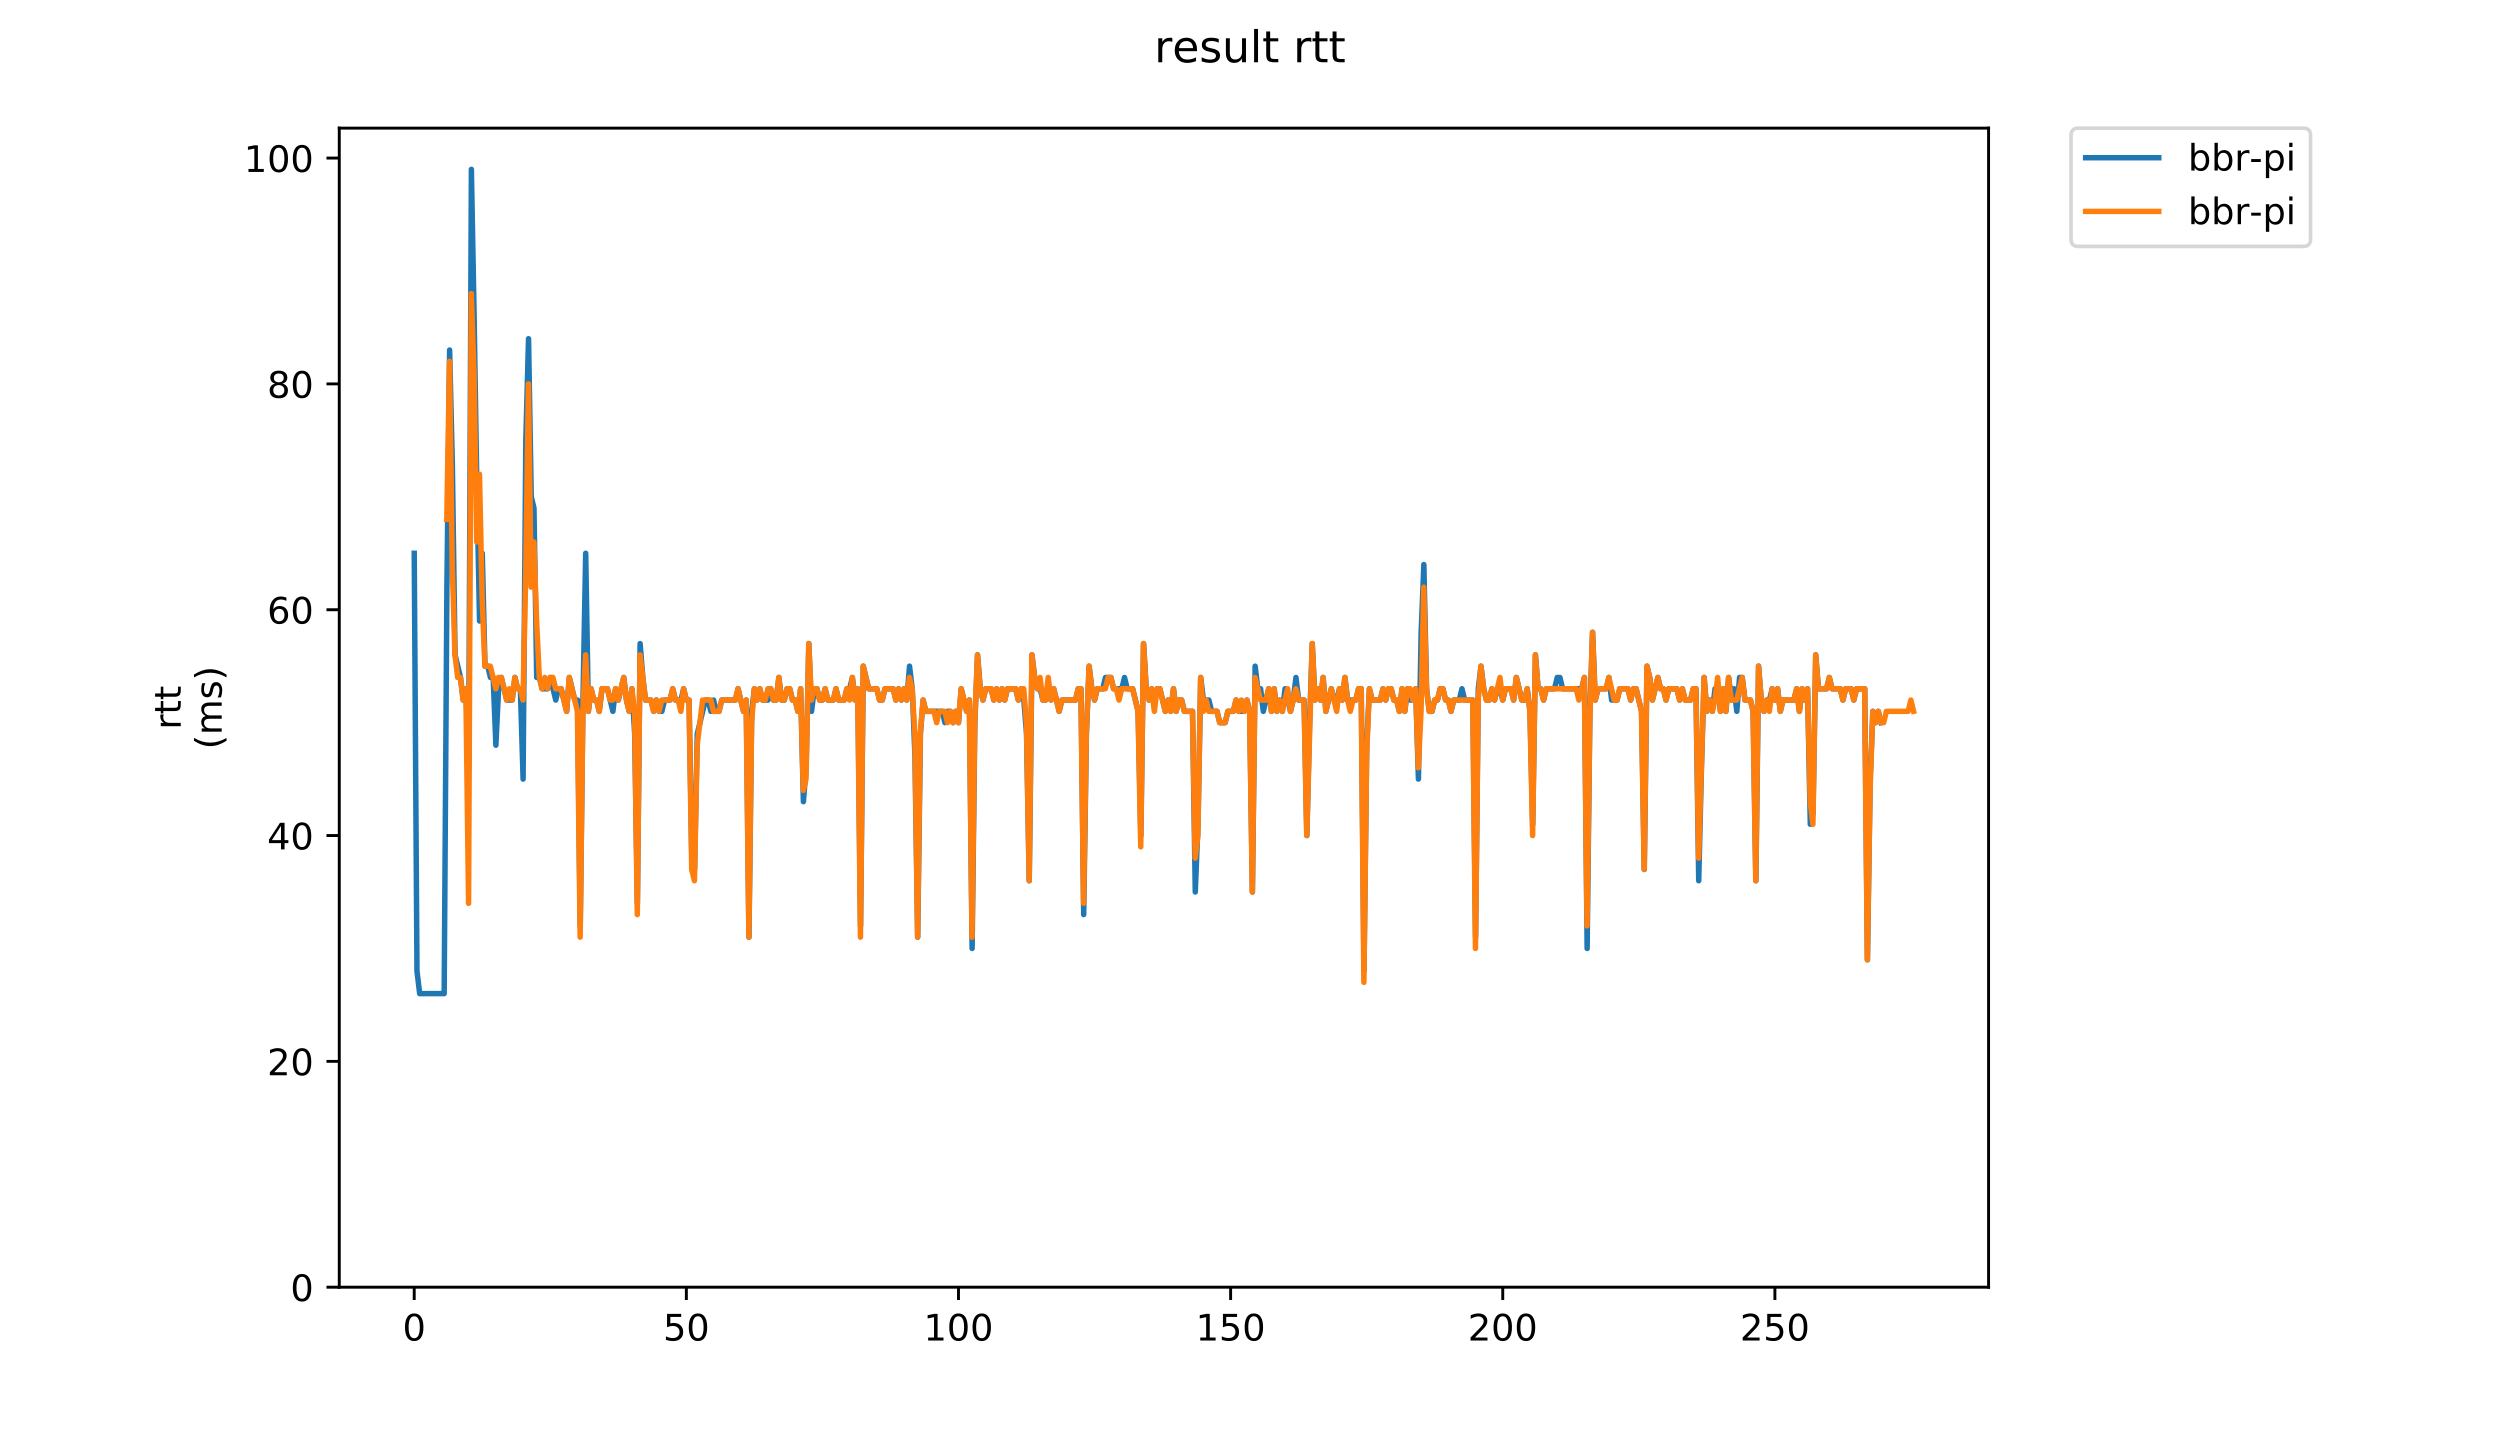 <?xml version="1.0" encoding="utf-8" standalone="no"?>
<!DOCTYPE svg PUBLIC "-//W3C//DTD SVG 1.1//EN"
  "http://www.w3.org/Graphics/SVG/1.1/DTD/svg11.dtd">
<!-- Created with matplotlib (https://matplotlib.org/) -->
<svg height="396pt" version="1.1" viewBox="0 0 684 396" width="684pt" xmlns="http://www.w3.org/2000/svg" xmlns:xlink="http://www.w3.org/1999/xlink">
 <defs>
  <style type="text/css">
*{stroke-linecap:butt;stroke-linejoin:round;}
  </style>
 </defs>
 <g id="figure_1">
  <g id="patch_1">
   <path d="M 0 396 
L 684 396 
L 684 0 
L 0 0 
z
" style="fill:#ffffff;"/>
  </g>
  <g id="axes_1">
   <g id="patch_2">
    <path d="M 92.824 352.174 
L 544.074 352.174 
L 544.074 35.062 
L 92.824 35.062 
z
" style="fill:#ffffff;"/>
   </g>
   <g id="matplotlib.axis_1">
    <g id="xtick_1">
     <g id="line2d_1">
      <defs>
       <path d="M 0 0 
L 0 3.5 
" id="m0d766b7ff9" style="stroke:#000000;stroke-width:0.8;"/>
      </defs>
      <g>
       <use style="stroke:#000000;stroke-width:0.8;" x="113.329" xlink:href="#m0d766b7ff9" y="352.174"/>
      </g>
     </g>
     <g id="text_1">
      <!-- 0 -->
      <defs>
       <path d="M 31.781 66.406 
Q 24.172 66.406 20.328 58.906 
Q 16.5 51.422 16.5 36.375 
Q 16.5 21.391 20.328 13.891 
Q 24.172 6.391 31.781 6.391 
Q 39.453 6.391 43.281 13.891 
Q 47.125 21.391 47.125 36.375 
Q 47.125 51.422 43.281 58.906 
Q 39.453 66.406 31.781 66.406 
z
M 31.781 74.219 
Q 44.047 74.219 50.516 64.516 
Q 56.984 54.828 56.984 36.375 
Q 56.984 17.969 50.516 8.266 
Q 44.047 -1.422 31.781 -1.422 
Q 19.531 -1.422 13.062 8.266 
Q 6.594 17.969 6.594 36.375 
Q 6.594 54.828 13.062 64.516 
Q 19.531 74.219 31.781 74.219 
z
" id="DejaVuSans-48"/>
      </defs>
      <g transform="translate(110.148 366.773)scale(0.1 -0.1)">
       <use xlink:href="#DejaVuSans-48"/>
      </g>
     </g>
    </g>
    <g id="xtick_2">
     <g id="line2d_2">
      <g>
       <use style="stroke:#000000;stroke-width:0.8;" x="187.786" xlink:href="#m0d766b7ff9" y="352.174"/>
      </g>
     </g>
     <g id="text_2">
      <!-- 50 -->
      <defs>
       <path d="M 10.797 72.906 
L 49.516 72.906 
L 49.516 64.594 
L 19.828 64.594 
L 19.828 46.734 
Q 21.969 47.469 24.109 47.828 
Q 26.266 48.188 28.422 48.188 
Q 40.625 48.188 47.75 41.5 
Q 54.891 34.812 54.891 23.391 
Q 54.891 11.625 47.562 5.094 
Q 40.234 -1.422 26.906 -1.422 
Q 22.312 -1.422 17.547 -0.641 
Q 12.797 0.141 7.719 1.703 
L 7.719 11.625 
Q 12.109 9.234 16.797 8.062 
Q 21.484 6.891 26.703 6.891 
Q 35.156 6.891 40.078 11.328 
Q 45.016 15.766 45.016 23.391 
Q 45.016 31 40.078 35.438 
Q 35.156 39.891 26.703 39.891 
Q 22.75 39.891 18.812 39.016 
Q 14.891 38.141 10.797 36.281 
z
" id="DejaVuSans-53"/>
      </defs>
      <g transform="translate(181.423 366.773)scale(0.1 -0.1)">
       <use xlink:href="#DejaVuSans-53"/>
       <use x="63.623" xlink:href="#DejaVuSans-48"/>
      </g>
     </g>
    </g>
    <g id="xtick_3">
     <g id="line2d_3">
      <g>
       <use style="stroke:#000000;stroke-width:0.8;" x="262.242" xlink:href="#m0d766b7ff9" y="352.174"/>
      </g>
     </g>
     <g id="text_3">
      <!-- 100 -->
      <defs>
       <path d="M 12.406 8.297 
L 28.516 8.297 
L 28.516 63.922 
L 10.984 60.406 
L 10.984 69.391 
L 28.422 72.906 
L 38.281 72.906 
L 38.281 8.297 
L 54.391 8.297 
L 54.391 0 
L 12.406 0 
z
" id="DejaVuSans-49"/>
      </defs>
      <g transform="translate(252.698 366.773)scale(0.1 -0.1)">
       <use xlink:href="#DejaVuSans-49"/>
       <use x="63.623" xlink:href="#DejaVuSans-48"/>
       <use x="127.246" xlink:href="#DejaVuSans-48"/>
      </g>
     </g>
    </g>
    <g id="xtick_4">
     <g id="line2d_4">
      <g>
       <use style="stroke:#000000;stroke-width:0.8;" x="336.698" xlink:href="#m0d766b7ff9" y="352.174"/>
      </g>
     </g>
     <g id="text_4">
      <!-- 150 -->
      <g transform="translate(327.154 366.773)scale(0.1 -0.1)">
       <use xlink:href="#DejaVuSans-49"/>
       <use x="63.623" xlink:href="#DejaVuSans-53"/>
       <use x="127.246" xlink:href="#DejaVuSans-48"/>
      </g>
     </g>
    </g>
    <g id="xtick_5">
     <g id="line2d_5">
      <g>
       <use style="stroke:#000000;stroke-width:0.8;" x="411.154" xlink:href="#m0d766b7ff9" y="352.174"/>
      </g>
     </g>
     <g id="text_5">
      <!-- 200 -->
      <defs>
       <path d="M 19.188 8.297 
L 53.609 8.297 
L 53.609 0 
L 7.328 0 
L 7.328 8.297 
Q 12.938 14.109 22.625 23.891 
Q 32.328 33.688 34.812 36.531 
Q 39.547 41.844 41.422 45.531 
Q 43.312 49.219 43.312 52.781 
Q 43.312 58.594 39.234 62.25 
Q 35.156 65.922 28.609 65.922 
Q 23.969 65.922 18.812 64.312 
Q 13.672 62.703 7.812 59.422 
L 7.812 69.391 
Q 13.766 71.781 18.938 73 
Q 24.125 74.219 28.422 74.219 
Q 39.75 74.219 46.484 68.547 
Q 53.219 62.891 53.219 53.422 
Q 53.219 48.922 51.531 44.891 
Q 49.859 40.875 45.406 35.406 
Q 44.188 33.984 37.641 27.219 
Q 31.109 20.453 19.188 8.297 
z
" id="DejaVuSans-50"/>
      </defs>
      <g transform="translate(401.611 366.773)scale(0.1 -0.1)">
       <use xlink:href="#DejaVuSans-50"/>
       <use x="63.623" xlink:href="#DejaVuSans-48"/>
       <use x="127.246" xlink:href="#DejaVuSans-48"/>
      </g>
     </g>
    </g>
    <g id="xtick_6">
     <g id="line2d_6">
      <g>
       <use style="stroke:#000000;stroke-width:0.8;" x="485.611" xlink:href="#m0d766b7ff9" y="352.174"/>
      </g>
     </g>
     <g id="text_6">
      <!-- 250 -->
      <g transform="translate(476.067 366.773)scale(0.1 -0.1)">
       <use xlink:href="#DejaVuSans-50"/>
       <use x="63.623" xlink:href="#DejaVuSans-53"/>
       <use x="127.246" xlink:href="#DejaVuSans-48"/>
      </g>
     </g>
    </g>
   </g>
   <g id="matplotlib.axis_2">
    <g id="ytick_1">
     <g id="line2d_7">
      <defs>
       <path d="M 0 0 
L -3.5 0 
" id="m1edd2316eb" style="stroke:#000000;stroke-width:0.8;"/>
      </defs>
      <g>
       <use style="stroke:#000000;stroke-width:0.8;" x="92.824" xlink:href="#m1edd2316eb" y="352.174"/>
      </g>
     </g>
     <g id="text_7">
      <!-- 0 -->
      <g transform="translate(79.461 355.973)scale(0.1 -0.1)">
       <use xlink:href="#DejaVuSans-48"/>
      </g>
     </g>
    </g>
    <g id="ytick_2">
     <g id="line2d_8">
      <g>
       <use style="stroke:#000000;stroke-width:0.8;" x="92.824" xlink:href="#m1edd2316eb" y="290.389"/>
      </g>
     </g>
     <g id="text_8">
      <!-- 20 -->
      <g transform="translate(73.099 294.188)scale(0.1 -0.1)">
       <use xlink:href="#DejaVuSans-50"/>
       <use x="63.623" xlink:href="#DejaVuSans-48"/>
      </g>
     </g>
    </g>
    <g id="ytick_3">
     <g id="line2d_9">
      <g>
       <use style="stroke:#000000;stroke-width:0.8;" x="92.824" xlink:href="#m1edd2316eb" y="228.604"/>
      </g>
     </g>
     <g id="text_9">
      <!-- 40 -->
      <defs>
       <path d="M 37.797 64.312 
L 12.891 25.391 
L 37.797 25.391 
z
M 35.203 72.906 
L 47.609 72.906 
L 47.609 25.391 
L 58.016 25.391 
L 58.016 17.188 
L 47.609 17.188 
L 47.609 0 
L 37.797 0 
L 37.797 17.188 
L 4.891 17.188 
L 4.891 26.703 
z
" id="DejaVuSans-52"/>
      </defs>
      <g transform="translate(73.099 232.403)scale(0.1 -0.1)">
       <use xlink:href="#DejaVuSans-52"/>
       <use x="63.623" xlink:href="#DejaVuSans-48"/>
      </g>
     </g>
    </g>
    <g id="ytick_4">
     <g id="line2d_10">
      <g>
       <use style="stroke:#000000;stroke-width:0.8;" x="92.824" xlink:href="#m1edd2316eb" y="166.819"/>
      </g>
     </g>
     <g id="text_10">
      <!-- 60 -->
      <defs>
       <path d="M 33.016 40.375 
Q 26.375 40.375 22.484 35.828 
Q 18.609 31.297 18.609 23.391 
Q 18.609 15.531 22.484 10.953 
Q 26.375 6.391 33.016 6.391 
Q 39.656 6.391 43.531 10.953 
Q 47.406 15.531 47.406 23.391 
Q 47.406 31.297 43.531 35.828 
Q 39.656 40.375 33.016 40.375 
z
M 52.594 71.297 
L 52.594 62.312 
Q 48.875 64.062 45.094 64.984 
Q 41.312 65.922 37.594 65.922 
Q 27.828 65.922 22.672 59.328 
Q 17.531 52.734 16.797 39.406 
Q 19.672 43.656 24.016 45.922 
Q 28.375 48.188 33.594 48.188 
Q 44.578 48.188 50.953 41.516 
Q 57.328 34.859 57.328 23.391 
Q 57.328 12.156 50.688 5.359 
Q 44.047 -1.422 33.016 -1.422 
Q 20.359 -1.422 13.672 8.266 
Q 6.984 17.969 6.984 36.375 
Q 6.984 53.656 15.188 63.938 
Q 23.391 74.219 37.203 74.219 
Q 40.922 74.219 44.703 73.484 
Q 48.484 72.75 52.594 71.297 
z
" id="DejaVuSans-54"/>
      </defs>
      <g transform="translate(73.099 170.618)scale(0.1 -0.1)">
       <use xlink:href="#DejaVuSans-54"/>
       <use x="63.623" xlink:href="#DejaVuSans-48"/>
      </g>
     </g>
    </g>
    <g id="ytick_5">
     <g id="line2d_11">
      <g>
       <use style="stroke:#000000;stroke-width:0.8;" x="92.824" xlink:href="#m1edd2316eb" y="105.034"/>
      </g>
     </g>
     <g id="text_11">
      <!-- 80 -->
      <defs>
       <path d="M 31.781 34.625 
Q 24.75 34.625 20.719 30.859 
Q 16.703 27.094 16.703 20.516 
Q 16.703 13.922 20.719 10.156 
Q 24.75 6.391 31.781 6.391 
Q 38.812 6.391 42.859 10.172 
Q 46.922 13.969 46.922 20.516 
Q 46.922 27.094 42.891 30.859 
Q 38.875 34.625 31.781 34.625 
z
M 21.922 38.812 
Q 15.578 40.375 12.031 44.719 
Q 8.5 49.078 8.5 55.328 
Q 8.5 64.062 14.719 69.141 
Q 20.953 74.219 31.781 74.219 
Q 42.672 74.219 48.875 69.141 
Q 55.078 64.062 55.078 55.328 
Q 55.078 49.078 51.531 44.719 
Q 48 40.375 41.703 38.812 
Q 48.828 37.156 52.797 32.312 
Q 56.781 27.484 56.781 20.516 
Q 56.781 9.906 50.312 4.234 
Q 43.844 -1.422 31.781 -1.422 
Q 19.734 -1.422 13.25 4.234 
Q 6.781 9.906 6.781 20.516 
Q 6.781 27.484 10.781 32.312 
Q 14.797 37.156 21.922 38.812 
z
M 18.312 54.391 
Q 18.312 48.734 21.844 45.562 
Q 25.391 42.391 31.781 42.391 
Q 38.141 42.391 41.719 45.562 
Q 45.312 48.734 45.312 54.391 
Q 45.312 60.062 41.719 63.234 
Q 38.141 66.406 31.781 66.406 
Q 25.391 66.406 21.844 63.234 
Q 18.312 60.062 18.312 54.391 
z
" id="DejaVuSans-56"/>
      </defs>
      <g transform="translate(73.099 108.833)scale(0.1 -0.1)">
       <use xlink:href="#DejaVuSans-56"/>
       <use x="63.623" xlink:href="#DejaVuSans-48"/>
      </g>
     </g>
    </g>
    <g id="ytick_6">
     <g id="line2d_12">
      <g>
       <use style="stroke:#000000;stroke-width:0.8;" x="92.824" xlink:href="#m1edd2316eb" y="43.249"/>
      </g>
     </g>
     <g id="text_12">
      <!-- 100 -->
      <g transform="translate(66.736 47.048)scale(0.1 -0.1)">
       <use xlink:href="#DejaVuSans-49"/>
       <use x="63.623" xlink:href="#DejaVuSans-48"/>
       <use x="127.246" xlink:href="#DejaVuSans-48"/>
      </g>
     </g>
    </g>
    <g id="text_13">
     <!-- rtt -->
     <defs>
      <path d="M 41.109 46.297 
Q 39.594 47.172 37.812 47.578 
Q 36.031 48 33.891 48 
Q 26.266 48 22.188 43.047 
Q 18.109 38.094 18.109 28.812 
L 18.109 0 
L 9.078 0 
L 9.078 54.688 
L 18.109 54.688 
L 18.109 46.188 
Q 20.953 51.172 25.484 53.578 
Q 30.031 56 36.531 56 
Q 37.453 56 38.578 55.875 
Q 39.703 55.766 41.062 55.516 
z
" id="DejaVuSans-114"/>
      <path d="M 18.312 70.219 
L 18.312 54.688 
L 36.812 54.688 
L 36.812 47.703 
L 18.312 47.703 
L 18.312 18.016 
Q 18.312 11.328 20.141 9.422 
Q 21.969 7.516 27.594 7.516 
L 36.812 7.516 
L 36.812 0 
L 27.594 0 
Q 17.188 0 13.234 3.875 
Q 9.281 7.766 9.281 18.016 
L 9.281 47.703 
L 2.688 47.703 
L 2.688 54.688 
L 9.281 54.688 
L 9.281 70.219 
z
" id="DejaVuSans-116"/>
     </defs>
     <g transform="translate(49.459 199.594)rotate(-90)scale(0.1 -0.1)">
      <use xlink:href="#DejaVuSans-114"/>
      <use x="41.113" xlink:href="#DejaVuSans-116"/>
      <use x="80.322" xlink:href="#DejaVuSans-116"/>
     </g>
     <!-- (ms) -->
     <defs>
      <path d="M 31 75.875 
Q 24.469 64.656 21.281 53.656 
Q 18.109 42.672 18.109 31.391 
Q 18.109 20.125 21.312 9.062 
Q 24.516 -2 31 -13.188 
L 23.188 -13.188 
Q 15.875 -1.703 12.234 9.375 
Q 8.594 20.453 8.594 31.391 
Q 8.594 42.281 12.203 53.312 
Q 15.828 64.359 23.188 75.875 
z
" id="DejaVuSans-40"/>
      <path d="M 52 44.188 
Q 55.375 50.25 60.062 53.125 
Q 64.75 56 71.094 56 
Q 79.641 56 84.281 50.016 
Q 88.922 44.047 88.922 33.016 
L 88.922 0 
L 79.891 0 
L 79.891 32.719 
Q 79.891 40.578 77.094 44.375 
Q 74.312 48.188 68.609 48.188 
Q 61.625 48.188 57.562 43.547 
Q 53.516 38.922 53.516 30.906 
L 53.516 0 
L 44.484 0 
L 44.484 32.719 
Q 44.484 40.625 41.703 44.406 
Q 38.922 48.188 33.109 48.188 
Q 26.219 48.188 22.156 43.531 
Q 18.109 38.875 18.109 30.906 
L 18.109 0 
L 9.078 0 
L 9.078 54.688 
L 18.109 54.688 
L 18.109 46.188 
Q 21.188 51.219 25.484 53.609 
Q 29.781 56 35.688 56 
Q 41.656 56 45.828 52.969 
Q 50 49.953 52 44.188 
z
" id="DejaVuSans-109"/>
      <path d="M 44.281 53.078 
L 44.281 44.578 
Q 40.484 46.531 36.375 47.5 
Q 32.281 48.484 27.875 48.484 
Q 21.188 48.484 17.844 46.438 
Q 14.5 44.391 14.5 40.281 
Q 14.5 37.156 16.891 35.375 
Q 19.281 33.594 26.516 31.984 
L 29.594 31.297 
Q 39.156 29.25 43.188 25.516 
Q 47.219 21.781 47.219 15.094 
Q 47.219 7.469 41.188 3.016 
Q 35.156 -1.422 24.609 -1.422 
Q 20.219 -1.422 15.453 -0.562 
Q 10.688 0.297 5.422 2 
L 5.422 11.281 
Q 10.406 8.688 15.234 7.391 
Q 20.062 6.109 24.812 6.109 
Q 31.156 6.109 34.562 8.281 
Q 37.984 10.453 37.984 14.406 
Q 37.984 18.062 35.516 20.016 
Q 33.062 21.969 24.703 23.781 
L 21.578 24.516 
Q 13.234 26.266 9.516 29.906 
Q 5.812 33.547 5.812 39.891 
Q 5.812 47.609 11.281 51.797 
Q 16.75 56 26.812 56 
Q 31.781 56 36.172 55.266 
Q 40.578 54.547 44.281 53.078 
z
" id="DejaVuSans-115"/>
      <path d="M 8.016 75.875 
L 15.828 75.875 
Q 23.141 64.359 26.781 53.312 
Q 30.422 42.281 30.422 31.391 
Q 30.422 20.453 26.781 9.375 
Q 23.141 -1.703 15.828 -13.188 
L 8.016 -13.188 
Q 14.5 -2 17.703 9.062 
Q 20.906 20.125 20.906 31.391 
Q 20.906 42.672 17.703 53.656 
Q 14.5 64.656 8.016 75.875 
z
" id="DejaVuSans-41"/>
     </defs>
     <g transform="translate(60.657 204.995)rotate(-90)scale(0.1 -0.1)">
      <use xlink:href="#DejaVuSans-40"/>
      <use x="39.014" xlink:href="#DejaVuSans-109"/>
      <use x="136.426" xlink:href="#DejaVuSans-115"/>
      <use x="188.525" xlink:href="#DejaVuSans-41"/>
     </g>
    </g>
   </g>
   <g id="line2d_13">
    <path clip-path="url(#pf95842a554)" d="M 113.335 151.373 
L 114.08 265.675 
L 114.824 271.854 
L 121.525 271.854 
L 122.27 160.641 
L 123.015 95.766 
L 123.759 126.659 
L 124.504 179.176 
L 125.993 185.355 
L 126.737 191.533 
L 127.482 188.444 
L 128.227 210.069 
L 128.971 46.338 
L 129.716 86.499 
L 130.46 132.837 
L 131.205 169.908 
L 131.949 151.373 
L 132.694 182.265 
L 133.438 182.265 
L 134.183 185.355 
L 134.928 185.355 
L 135.672 203.89 
L 136.417 188.444 
L 137.161 185.355 
L 138.65 191.533 
L 140.14 191.533 
L 140.884 185.355 
L 141.629 188.444 
L 142.373 188.444 
L 143.118 213.158 
L 143.862 120.48 
L 144.607 92.677 
L 145.351 135.927 
L 146.096 139.016 
L 146.841 185.355 
L 147.585 185.355 
L 148.33 188.444 
L 149.819 188.444 
L 150.563 185.355 
L 152.053 191.533 
L 152.797 188.444 
L 153.542 188.444 
L 155.031 194.622 
L 155.775 185.355 
L 157.264 191.533 
L 158.009 191.533 
L 158.754 253.318 
L 159.498 191.533 
L 160.243 151.373 
L 160.987 194.622 
L 161.732 188.444 
L 162.476 191.533 
L 163.221 191.533 
L 163.966 194.622 
L 164.71 188.444 
L 166.199 188.444 
L 167.688 194.622 
L 168.433 188.444 
L 169.177 191.533 
L 170.667 185.355 
L 171.411 191.533 
L 172.156 194.622 
L 172.9 188.444 
L 173.645 200.801 
L 174.389 247.14 
L 175.134 176.087 
L 175.879 185.355 
L 176.623 191.533 
L 178.112 191.533 
L 178.857 194.622 
L 179.601 191.533 
L 180.346 194.622 
L 181.09 194.622 
L 181.835 191.533 
L 183.324 191.533 
L 184.069 188.444 
L 184.813 191.533 
L 186.302 191.533 
L 187.047 188.444 
L 187.792 191.533 
L 188.536 191.533 
L 189.281 234.783 
L 190.025 237.872 
L 190.77 200.801 
L 193.003 191.533 
L 193.748 191.533 
L 194.493 194.622 
L 195.237 191.533 
L 195.982 194.622 
L 196.726 194.622 
L 197.471 191.533 
L 201.194 191.533 
L 201.938 188.444 
L 203.427 194.622 
L 204.172 191.533 
L 204.916 256.407 
L 205.661 194.622 
L 206.406 188.444 
L 207.15 191.533 
L 207.895 188.444 
L 208.639 191.533 
L 210.128 191.533 
L 210.873 188.444 
L 211.618 191.533 
L 212.362 191.533 
L 213.107 185.355 
L 213.851 191.533 
L 214.596 191.533 
L 215.34 188.444 
L 216.085 188.444 
L 216.829 191.533 
L 217.574 191.533 
L 218.319 194.622 
L 219.063 188.444 
L 219.808 219.336 
L 220.552 210.069 
L 221.297 176.087 
L 222.041 194.622 
L 222.786 188.444 
L 223.531 188.444 
L 224.275 191.533 
L 225.02 191.533 
L 225.764 188.444 
L 226.509 191.533 
L 227.998 191.533 
L 228.742 188.444 
L 229.487 191.533 
L 230.976 191.533 
L 231.721 188.444 
L 232.465 188.444 
L 233.21 185.355 
L 233.954 191.533 
L 234.699 188.444 
L 235.444 253.318 
L 236.188 182.265 
L 237.677 188.444 
L 239.911 188.444 
L 240.656 191.533 
L 241.4 191.533 
L 242.145 188.444 
L 244.378 188.444 
L 245.123 191.533 
L 245.867 188.444 
L 246.612 191.533 
L 247.357 188.444 
L 248.101 191.533 
L 248.846 182.265 
L 249.59 188.444 
L 250.335 206.979 
L 251.079 256.407 
L 251.824 200.801 
L 252.569 191.533 
L 253.313 194.622 
L 257.78 194.622 
L 258.525 197.712 
L 259.27 194.622 
L 260.014 194.622 
L 260.759 197.712 
L 261.503 194.622 
L 262.248 197.712 
L 262.992 188.444 
L 264.482 194.622 
L 265.226 191.533 
L 265.971 259.497 
L 266.715 197.712 
L 267.46 179.176 
L 268.204 188.444 
L 268.949 191.533 
L 269.693 188.444 
L 271.183 188.444 
L 271.927 191.533 
L 272.672 188.444 
L 273.416 191.533 
L 274.161 188.444 
L 274.905 191.533 
L 275.65 188.444 
L 277.884 188.444 
L 278.628 191.533 
L 279.373 188.444 
L 280.117 191.533 
L 280.862 200.801 
L 281.606 240.961 
L 282.351 179.176 
L 283.096 185.355 
L 283.84 188.444 
L 284.585 188.444 
L 285.329 191.533 
L 286.074 191.533 
L 286.818 188.444 
L 287.563 191.533 
L 288.308 188.444 
L 289.797 194.622 
L 290.541 191.533 
L 294.264 191.533 
L 295.009 188.444 
L 295.753 188.444 
L 296.498 250.229 
L 297.242 200.801 
L 297.987 182.265 
L 298.731 188.444 
L 299.476 191.533 
L 300.221 188.444 
L 301.71 188.444 
L 302.454 185.355 
L 303.943 185.355 
L 304.688 188.444 
L 306.922 188.444 
L 307.666 185.355 
L 308.411 188.444 
L 309.9 188.444 
L 311.389 194.622 
L 312.134 228.604 
L 312.878 176.087 
L 313.623 188.444 
L 314.367 191.533 
L 315.112 188.444 
L 315.856 191.533 
L 316.601 188.444 
L 317.345 188.444 
L 318.835 194.622 
L 319.579 191.533 
L 320.324 194.622 
L 321.068 188.444 
L 321.813 194.622 
L 322.557 191.533 
L 323.302 191.533 
L 324.047 194.622 
L 326.28 194.622 
L 327.025 244.05 
L 327.769 225.515 
L 328.514 185.355 
L 329.258 191.533 
L 330.748 191.533 
L 331.492 194.622 
L 332.981 194.622 
L 333.726 197.712 
L 335.215 197.712 
L 335.96 194.622 
L 337.449 194.622 
L 338.193 191.533 
L 338.938 194.622 
L 340.427 194.622 
L 341.171 191.533 
L 341.916 194.622 
L 342.661 244.05 
L 343.405 182.265 
L 344.15 188.444 
L 344.894 188.444 
L 345.639 194.622 
L 347.128 188.444 
L 347.873 194.622 
L 348.617 188.444 
L 349.362 194.622 
L 350.106 191.533 
L 350.851 194.622 
L 351.595 188.444 
L 353.084 194.622 
L 353.829 191.533 
L 354.574 185.355 
L 355.318 191.533 
L 356.807 191.533 
L 357.552 228.604 
L 358.296 197.712 
L 359.041 176.087 
L 359.786 191.533 
L 360.53 188.444 
L 361.275 191.533 
L 362.019 185.355 
L 362.764 194.622 
L 364.253 188.444 
L 364.997 191.533 
L 365.742 191.533 
L 366.487 188.444 
L 367.231 191.533 
L 367.976 185.355 
L 368.72 191.533 
L 370.954 191.533 
L 371.699 188.444 
L 372.443 188.444 
L 373.188 265.675 
L 373.932 203.89 
L 374.677 188.444 
L 375.421 191.533 
L 377.655 191.533 
L 378.4 188.444 
L 379.144 191.533 
L 379.889 188.444 
L 380.633 188.444 
L 381.378 191.533 
L 382.122 191.533 
L 382.867 194.622 
L 383.612 188.444 
L 384.356 194.622 
L 385.101 188.444 
L 385.845 191.533 
L 386.59 191.533 
L 387.334 188.444 
L 388.079 213.158 
L 388.823 172.998 
L 389.568 154.462 
L 390.313 188.444 
L 391.057 194.622 
L 391.802 194.622 
L 392.546 191.533 
L 393.291 191.533 
L 394.035 188.444 
L 394.78 188.444 
L 395.525 191.533 
L 396.269 191.533 
L 397.014 194.622 
L 397.758 191.533 
L 399.247 191.533 
L 399.992 188.444 
L 400.736 191.533 
L 402.97 191.533 
L 403.715 256.407 
L 404.459 188.444 
L 405.204 182.265 
L 405.948 188.444 
L 406.693 191.533 
L 407.438 191.533 
L 408.182 188.444 
L 408.927 191.533 
L 409.671 188.444 
L 410.416 188.444 
L 411.16 191.533 
L 411.905 188.444 
L 413.394 188.444 
L 414.139 191.533 
L 414.883 185.355 
L 416.372 191.533 
L 417.117 191.533 
L 417.861 188.444 
L 418.606 194.622 
L 419.351 225.515 
L 420.095 179.176 
L 420.84 188.444 
L 421.584 188.444 
L 422.329 191.533 
L 423.073 188.444 
L 425.307 188.444 
L 426.052 185.355 
L 426.796 185.355 
L 427.541 188.444 
L 432.753 188.444 
L 433.497 185.355 
L 434.242 259.497 
L 434.986 194.622 
L 435.731 172.998 
L 436.476 191.533 
L 437.22 188.444 
L 439.454 188.444 
L 440.198 185.355 
L 440.943 191.533 
L 442.432 191.533 
L 443.177 188.444 
L 445.41 188.444 
L 446.155 191.533 
L 446.899 188.444 
L 447.644 188.444 
L 449.133 194.622 
L 449.878 237.872 
L 450.622 182.265 
L 451.367 185.355 
L 452.111 191.533 
L 453.6 185.355 
L 454.345 188.444 
L 455.09 188.444 
L 455.834 191.533 
L 456.579 188.444 
L 458.812 188.444 
L 459.557 191.533 
L 460.302 188.444 
L 461.046 191.533 
L 462.535 191.533 
L 463.28 188.444 
L 464.024 188.444 
L 464.769 240.961 
L 465.513 210.069 
L 466.258 185.355 
L 467.003 194.622 
L 467.747 191.533 
L 468.492 194.622 
L 469.236 188.444 
L 469.981 188.444 
L 470.725 194.622 
L 471.47 188.444 
L 472.215 194.622 
L 472.959 185.355 
L 473.704 191.533 
L 474.448 188.444 
L 475.193 194.622 
L 475.937 185.355 
L 476.682 185.355 
L 477.426 191.533 
L 478.916 191.533 
L 479.66 194.622 
L 480.405 240.961 
L 481.149 182.265 
L 481.894 191.533 
L 482.638 194.622 
L 483.383 191.533 
L 484.128 191.533 
L 484.872 188.444 
L 485.617 191.533 
L 486.361 188.444 
L 487.106 194.622 
L 487.85 191.533 
L 490.829 191.533 
L 491.573 188.444 
L 492.318 194.622 
L 493.062 188.444 
L 493.807 191.533 
L 494.551 188.444 
L 495.296 225.515 
L 496.041 222.426 
L 496.785 179.176 
L 497.53 188.444 
L 499.763 188.444 
L 500.508 185.355 
L 501.252 188.444 
L 503.486 188.444 
L 504.231 191.533 
L 504.975 188.444 
L 506.464 188.444 
L 507.209 191.533 
L 507.954 188.444 
L 510.187 188.444 
L 510.932 262.586 
L 511.676 213.158 
L 512.421 194.622 
L 513.165 197.712 
L 513.91 194.622 
L 514.655 197.712 
L 514.655 197.712 
" style="fill:none;stroke:#1f77b4;stroke-linecap:square;stroke-width:1.5;"/>
   </g>
   <g id="line2d_14">
    <path clip-path="url(#pf95842a554)" d="M 122.243 142.105 
L 122.988 98.856 
L 123.732 154.462 
L 124.477 179.176 
L 125.221 185.355 
L 125.966 185.355 
L 126.711 191.533 
L 127.455 188.444 
L 128.2 247.14 
L 128.944 80.32 
L 129.689 101.945 
L 130.433 148.284 
L 131.178 129.748 
L 131.923 163.73 
L 132.667 182.265 
L 134.156 182.265 
L 135.645 188.444 
L 136.39 185.355 
L 137.134 185.355 
L 138.624 191.533 
L 139.368 188.444 
L 140.113 191.533 
L 140.857 185.355 
L 141.602 188.444 
L 142.346 188.444 
L 143.091 191.533 
L 143.836 157.551 
L 144.58 105.034 
L 145.325 160.641 
L 146.069 148.284 
L 146.814 169.908 
L 147.558 185.355 
L 148.303 188.444 
L 149.047 185.355 
L 149.792 188.444 
L 150.537 185.355 
L 151.281 185.355 
L 152.026 188.444 
L 153.515 188.444 
L 155.004 194.622 
L 155.749 185.355 
L 157.982 194.622 
L 158.727 256.407 
L 159.471 194.622 
L 160.216 179.176 
L 160.96 194.622 
L 161.705 188.444 
L 162.45 191.533 
L 163.194 191.533 
L 163.939 194.622 
L 164.683 188.444 
L 166.172 188.444 
L 166.917 191.533 
L 167.662 191.533 
L 168.406 188.444 
L 169.151 191.533 
L 170.64 185.355 
L 171.384 191.533 
L 172.129 194.622 
L 172.873 188.444 
L 173.618 194.622 
L 174.363 250.229 
L 175.107 179.176 
L 176.596 191.533 
L 178.085 191.533 
L 178.83 194.622 
L 179.575 191.533 
L 180.319 194.622 
L 181.064 191.533 
L 183.297 191.533 
L 184.042 188.444 
L 184.786 191.533 
L 185.531 191.533 
L 186.276 194.622 
L 187.02 188.444 
L 187.765 191.533 
L 188.509 191.533 
L 189.254 237.872 
L 189.998 240.961 
L 190.743 203.89 
L 192.232 191.533 
L 194.466 191.533 
L 195.21 194.622 
L 196.699 194.622 
L 197.444 191.533 
L 201.167 191.533 
L 201.911 188.444 
L 203.401 194.622 
L 204.145 191.533 
L 204.89 256.407 
L 205.634 197.712 
L 206.379 188.444 
L 207.123 191.533 
L 207.868 188.444 
L 208.612 191.533 
L 209.357 191.533 
L 210.102 188.444 
L 210.846 188.444 
L 211.591 191.533 
L 212.335 191.533 
L 213.08 185.355 
L 213.824 191.533 
L 214.569 191.533 
L 215.314 188.444 
L 216.058 188.444 
L 216.803 191.533 
L 217.547 191.533 
L 218.292 194.622 
L 219.036 188.444 
L 219.781 216.247 
L 220.526 213.158 
L 221.27 176.087 
L 222.015 191.533 
L 222.759 188.444 
L 223.504 188.444 
L 224.248 191.533 
L 224.993 191.533 
L 225.737 188.444 
L 226.482 191.533 
L 227.971 191.533 
L 228.716 188.444 
L 229.46 191.533 
L 230.949 191.533 
L 231.694 188.444 
L 232.439 191.533 
L 233.183 185.355 
L 233.928 191.533 
L 234.672 188.444 
L 235.417 256.407 
L 236.161 182.265 
L 237.65 188.444 
L 239.884 188.444 
L 240.629 191.533 
L 241.373 191.533 
L 242.118 188.444 
L 244.352 188.444 
L 245.096 191.533 
L 245.841 188.444 
L 246.585 191.533 
L 247.33 188.444 
L 248.074 191.533 
L 248.819 185.355 
L 249.563 188.444 
L 250.308 200.801 
L 251.053 256.407 
L 251.797 200.801 
L 252.542 191.533 
L 253.286 194.622 
L 255.52 194.622 
L 256.265 197.712 
L 257.009 194.622 
L 258.498 194.622 
L 259.243 197.712 
L 259.987 194.622 
L 260.732 197.712 
L 261.476 194.622 
L 262.221 197.712 
L 262.966 188.444 
L 264.455 194.622 
L 265.199 191.533 
L 265.944 256.407 
L 266.688 197.712 
L 267.433 179.176 
L 268.178 188.444 
L 268.922 191.533 
L 269.667 188.444 
L 271.156 188.444 
L 271.9 191.533 
L 272.645 188.444 
L 273.389 191.533 
L 274.134 188.444 
L 274.879 191.533 
L 275.623 188.444 
L 277.857 188.444 
L 278.601 191.533 
L 279.346 188.444 
L 280.091 188.444 
L 280.835 197.712 
L 281.58 240.961 
L 282.324 179.176 
L 283.069 185.355 
L 283.813 188.444 
L 284.558 185.355 
L 285.302 191.533 
L 286.047 191.533 
L 286.792 185.355 
L 287.536 191.533 
L 288.281 188.444 
L 289.77 194.622 
L 290.514 191.533 
L 294.237 191.533 
L 294.982 188.444 
L 295.726 188.444 
L 296.471 247.14 
L 297.215 200.801 
L 297.96 182.265 
L 298.705 188.444 
L 299.449 191.533 
L 300.194 188.444 
L 302.427 188.444 
L 303.172 185.355 
L 303.917 185.355 
L 304.661 188.444 
L 305.406 188.444 
L 306.15 191.533 
L 306.895 188.444 
L 309.873 188.444 
L 311.362 194.622 
L 312.107 231.693 
L 312.851 176.087 
L 313.596 188.444 
L 314.34 191.533 
L 315.085 188.444 
L 315.83 194.622 
L 316.574 188.444 
L 317.319 188.444 
L 318.808 194.622 
L 319.552 191.533 
L 320.297 194.622 
L 321.041 188.444 
L 321.786 194.622 
L 322.531 191.533 
L 323.275 191.533 
L 324.02 194.622 
L 326.253 194.622 
L 326.998 234.783 
L 327.743 228.604 
L 328.487 185.355 
L 329.232 194.622 
L 329.976 191.533 
L 330.721 194.622 
L 332.954 194.622 
L 333.699 197.712 
L 335.188 197.712 
L 335.933 194.622 
L 337.422 194.622 
L 338.166 191.533 
L 338.911 194.622 
L 339.656 191.533 
L 340.4 194.622 
L 341.145 191.533 
L 341.889 194.622 
L 342.634 244.05 
L 343.378 185.355 
L 344.867 191.533 
L 346.357 191.533 
L 347.101 188.444 
L 347.846 194.622 
L 348.59 188.444 
L 349.335 194.622 
L 350.079 191.533 
L 350.824 194.622 
L 352.313 188.444 
L 353.058 194.622 
L 354.547 188.444 
L 355.291 191.533 
L 356.78 191.533 
L 357.525 228.604 
L 359.014 176.087 
L 359.759 191.533 
L 360.503 188.444 
L 361.248 191.533 
L 361.992 185.355 
L 362.737 194.622 
L 364.226 188.444 
L 365.715 194.622 
L 366.46 188.444 
L 367.204 191.533 
L 367.949 185.355 
L 368.693 191.533 
L 369.438 194.622 
L 370.183 191.533 
L 370.927 191.533 
L 371.672 188.444 
L 372.416 188.444 
L 373.161 268.764 
L 373.905 206.979 
L 374.65 188.444 
L 375.395 191.533 
L 377.628 191.533 
L 378.373 188.444 
L 379.117 191.533 
L 379.862 188.444 
L 380.606 188.444 
L 381.351 191.533 
L 382.096 191.533 
L 382.84 194.622 
L 383.585 188.444 
L 384.329 194.622 
L 385.074 188.444 
L 385.818 188.444 
L 386.563 191.533 
L 387.308 188.444 
L 388.052 210.069 
L 388.797 194.622 
L 389.541 160.641 
L 390.286 188.444 
L 391.03 194.622 
L 391.775 194.622 
L 392.519 191.533 
L 393.264 191.533 
L 394.009 188.444 
L 394.753 188.444 
L 395.498 191.533 
L 396.242 191.533 
L 396.987 194.622 
L 397.731 191.533 
L 402.943 191.533 
L 403.688 259.497 
L 404.433 191.533 
L 405.177 182.265 
L 405.922 188.444 
L 406.666 191.533 
L 407.411 191.533 
L 408.155 188.444 
L 408.9 191.533 
L 410.389 185.355 
L 411.134 191.533 
L 411.878 188.444 
L 413.367 188.444 
L 414.112 191.533 
L 414.856 185.355 
L 416.346 191.533 
L 417.09 191.533 
L 417.835 188.444 
L 418.579 194.622 
L 419.324 228.604 
L 420.068 179.176 
L 420.813 188.444 
L 421.557 188.444 
L 422.302 191.533 
L 423.047 188.444 
L 431.237 188.444 
L 431.981 191.533 
L 433.47 185.355 
L 434.215 253.318 
L 434.96 197.712 
L 435.704 172.998 
L 436.449 191.533 
L 437.193 188.444 
L 439.427 188.444 
L 440.172 185.355 
L 441.661 191.533 
L 442.405 191.533 
L 443.15 188.444 
L 445.383 188.444 
L 446.128 191.533 
L 446.873 188.444 
L 447.617 188.444 
L 449.106 194.622 
L 449.851 237.872 
L 450.595 182.265 
L 451.34 185.355 
L 452.085 191.533 
L 453.574 185.355 
L 454.318 188.444 
L 455.063 188.444 
L 455.807 191.533 
L 456.552 188.444 
L 458.786 188.444 
L 459.53 191.533 
L 460.275 188.444 
L 461.019 191.533 
L 462.508 191.533 
L 463.253 188.444 
L 463.998 188.444 
L 464.742 234.783 
L 466.231 185.355 
L 466.976 194.622 
L 467.72 191.533 
L 468.465 194.622 
L 469.209 191.533 
L 469.954 185.355 
L 470.699 194.622 
L 471.443 188.444 
L 472.188 194.622 
L 472.932 185.355 
L 473.677 191.533 
L 475.166 191.533 
L 476.655 185.355 
L 477.4 191.533 
L 478.889 191.533 
L 479.633 194.622 
L 480.378 240.961 
L 481.122 182.265 
L 481.867 191.533 
L 482.612 194.622 
L 483.356 191.533 
L 484.101 194.622 
L 484.845 188.444 
L 485.59 191.533 
L 486.334 188.444 
L 487.079 194.622 
L 487.824 191.533 
L 490.802 191.533 
L 491.546 188.444 
L 492.291 194.622 
L 493.035 188.444 
L 493.78 191.533 
L 494.525 188.444 
L 495.269 219.336 
L 496.014 225.515 
L 496.758 179.176 
L 497.503 188.444 
L 499.737 188.444 
L 500.481 185.355 
L 501.226 188.444 
L 503.459 188.444 
L 504.204 191.533 
L 504.948 188.444 
L 506.438 188.444 
L 507.182 191.533 
L 507.927 188.444 
L 510.16 188.444 
L 510.905 262.586 
L 511.65 216.247 
L 512.394 194.622 
L 513.139 197.712 
L 513.883 194.622 
L 514.628 197.712 
L 515.372 197.712 
L 516.117 194.622 
L 522.073 194.622 
L 522.818 191.533 
L 523.563 194.622 
L 523.563 194.622 
" style="fill:none;stroke:#ff7f0e;stroke-linecap:square;stroke-width:1.5;"/>
   </g>
   <g id="patch_3">
    <path d="M 92.824 352.174 
L 92.824 35.062 
" style="fill:none;stroke:#000000;stroke-linecap:square;stroke-linejoin:miter;stroke-width:0.8;"/>
   </g>
   <g id="patch_4">
    <path d="M 544.074 352.174 
L 544.074 35.062 
" style="fill:none;stroke:#000000;stroke-linecap:square;stroke-linejoin:miter;stroke-width:0.8;"/>
   </g>
   <g id="patch_5">
    <path d="M 92.824 352.174 
L 544.074 352.174 
" style="fill:none;stroke:#000000;stroke-linecap:square;stroke-linejoin:miter;stroke-width:0.8;"/>
   </g>
   <g id="patch_6">
    <path d="M 92.824 35.062 
L 544.074 35.062 
" style="fill:none;stroke:#000000;stroke-linecap:square;stroke-linejoin:miter;stroke-width:0.8;"/>
   </g>
   <g id="legend_1">
    <g id="patch_7">
     <path d="M 568.636 67.419 
L 630.169 67.419 
Q 632.169 67.419 632.169 65.419 
L 632.169 37.062 
Q 632.169 35.062 630.169 35.062 
L 568.636 35.062 
Q 566.636 35.062 566.636 37.062 
L 566.636 65.419 
Q 566.636 67.419 568.636 67.419 
z
" style="fill:#ffffff;opacity:0.8;stroke:#cccccc;stroke-linejoin:miter;"/>
    </g>
    <g id="line2d_15">
     <path d="M 570.636 43.161 
L 590.636 43.161 
" style="fill:none;stroke:#1f77b4;stroke-linecap:square;stroke-width:1.5;"/>
    </g>
    <g id="line2d_16"/>
    <g id="text_14">
     <!-- bbr-pi -->
     <defs>
      <path d="M 48.688 27.297 
Q 48.688 37.203 44.609 42.844 
Q 40.531 48.484 33.406 48.484 
Q 26.266 48.484 22.188 42.844 
Q 18.109 37.203 18.109 27.297 
Q 18.109 17.391 22.188 11.75 
Q 26.266 6.109 33.406 6.109 
Q 40.531 6.109 44.609 11.75 
Q 48.688 17.391 48.688 27.297 
z
M 18.109 46.391 
Q 20.953 51.266 25.266 53.625 
Q 29.594 56 35.594 56 
Q 45.562 56 51.781 48.094 
Q 58.016 40.188 58.016 27.297 
Q 58.016 14.406 51.781 6.484 
Q 45.562 -1.422 35.594 -1.422 
Q 29.594 -1.422 25.266 0.953 
Q 20.953 3.328 18.109 8.203 
L 18.109 0 
L 9.078 0 
L 9.078 75.984 
L 18.109 75.984 
z
" id="DejaVuSans-98"/>
      <path d="M 4.891 31.391 
L 31.203 31.391 
L 31.203 23.391 
L 4.891 23.391 
z
" id="DejaVuSans-45"/>
      <path d="M 18.109 8.203 
L 18.109 -20.797 
L 9.078 -20.797 
L 9.078 54.688 
L 18.109 54.688 
L 18.109 46.391 
Q 20.953 51.266 25.266 53.625 
Q 29.594 56 35.594 56 
Q 45.562 56 51.781 48.094 
Q 58.016 40.188 58.016 27.297 
Q 58.016 14.406 51.781 6.484 
Q 45.562 -1.422 35.594 -1.422 
Q 29.594 -1.422 25.266 0.953 
Q 20.953 3.328 18.109 8.203 
z
M 48.688 27.297 
Q 48.688 37.203 44.609 42.844 
Q 40.531 48.484 33.406 48.484 
Q 26.266 48.484 22.188 42.844 
Q 18.109 37.203 18.109 27.297 
Q 18.109 17.391 22.188 11.75 
Q 26.266 6.109 33.406 6.109 
Q 40.531 6.109 44.609 11.75 
Q 48.688 17.391 48.688 27.297 
z
" id="DejaVuSans-112"/>
      <path d="M 9.422 54.688 
L 18.406 54.688 
L 18.406 0 
L 9.422 0 
z
M 9.422 75.984 
L 18.406 75.984 
L 18.406 64.594 
L 9.422 64.594 
z
" id="DejaVuSans-105"/>
     </defs>
     <g transform="translate(598.636 46.661)scale(0.1 -0.1)">
      <use xlink:href="#DejaVuSans-98"/>
      <use x="63.477" xlink:href="#DejaVuSans-98"/>
      <use x="126.953" xlink:href="#DejaVuSans-114"/>
      <use x="167.973" xlink:href="#DejaVuSans-45"/>
      <use x="204.057" xlink:href="#DejaVuSans-112"/>
      <use x="267.533" xlink:href="#DejaVuSans-105"/>
     </g>
    </g>
    <g id="line2d_17">
     <path d="M 570.636 57.839 
L 590.636 57.839 
" style="fill:none;stroke:#ff7f0e;stroke-linecap:square;stroke-width:1.5;"/>
    </g>
    <g id="line2d_18"/>
    <g id="text_15">
     <!-- bbr-pi -->
     <g transform="translate(598.636 61.339)scale(0.1 -0.1)">
      <use xlink:href="#DejaVuSans-98"/>
      <use x="63.477" xlink:href="#DejaVuSans-98"/>
      <use x="126.953" xlink:href="#DejaVuSans-114"/>
      <use x="167.973" xlink:href="#DejaVuSans-45"/>
      <use x="204.057" xlink:href="#DejaVuSans-112"/>
      <use x="267.533" xlink:href="#DejaVuSans-105"/>
     </g>
    </g>
   </g>
  </g>
  <g id="text_16">
   <!-- result rtt -->
   <defs>
    <path d="M 56.203 29.594 
L 56.203 25.203 
L 14.891 25.203 
Q 15.484 15.922 20.484 11.062 
Q 25.484 6.203 34.422 6.203 
Q 39.594 6.203 44.453 7.469 
Q 49.312 8.734 54.109 11.281 
L 54.109 2.781 
Q 49.266 0.734 44.188 -0.344 
Q 39.109 -1.422 33.891 -1.422 
Q 20.797 -1.422 13.156 6.188 
Q 5.516 13.812 5.516 26.812 
Q 5.516 40.234 12.766 48.109 
Q 20.016 56 32.328 56 
Q 43.359 56 49.781 48.891 
Q 56.203 41.797 56.203 29.594 
z
M 47.219 32.234 
Q 47.125 39.594 43.094 43.984 
Q 39.062 48.391 32.422 48.391 
Q 24.906 48.391 20.391 44.141 
Q 15.875 39.891 15.188 32.172 
z
" id="DejaVuSans-101"/>
    <path d="M 8.5 21.578 
L 8.5 54.688 
L 17.484 54.688 
L 17.484 21.922 
Q 17.484 14.156 20.5 10.266 
Q 23.531 6.391 29.594 6.391 
Q 36.859 6.391 41.078 11.031 
Q 45.312 15.672 45.312 23.688 
L 45.312 54.688 
L 54.297 54.688 
L 54.297 0 
L 45.312 0 
L 45.312 8.406 
Q 42.047 3.422 37.719 1 
Q 33.406 -1.422 27.688 -1.422 
Q 18.266 -1.422 13.375 4.438 
Q 8.5 10.297 8.5 21.578 
z
M 31.109 56 
z
" id="DejaVuSans-117"/>
    <path d="M 9.422 75.984 
L 18.406 75.984 
L 18.406 0 
L 9.422 0 
z
" id="DejaVuSans-108"/>
    <path id="DejaVuSans-32"/>
   </defs>
   <g transform="translate(315.818 17.038)scale(0.12 -0.12)">
    <use xlink:href="#DejaVuSans-114"/>
    <use x="41.082" xlink:href="#DejaVuSans-101"/>
    <use x="102.605" xlink:href="#DejaVuSans-115"/>
    <use x="154.705" xlink:href="#DejaVuSans-117"/>
    <use x="218.084" xlink:href="#DejaVuSans-108"/>
    <use x="245.867" xlink:href="#DejaVuSans-116"/>
    <use x="285.076" xlink:href="#DejaVuSans-32"/>
    <use x="316.863" xlink:href="#DejaVuSans-114"/>
    <use x="357.977" xlink:href="#DejaVuSans-116"/>
    <use x="397.186" xlink:href="#DejaVuSans-116"/>
   </g>
  </g>
 </g>
 <defs>
  <clipPath id="pf95842a554">
   <rect height="317.112" width="451.25" x="92.824" y="35.062"/>
  </clipPath>
 </defs>
</svg>
